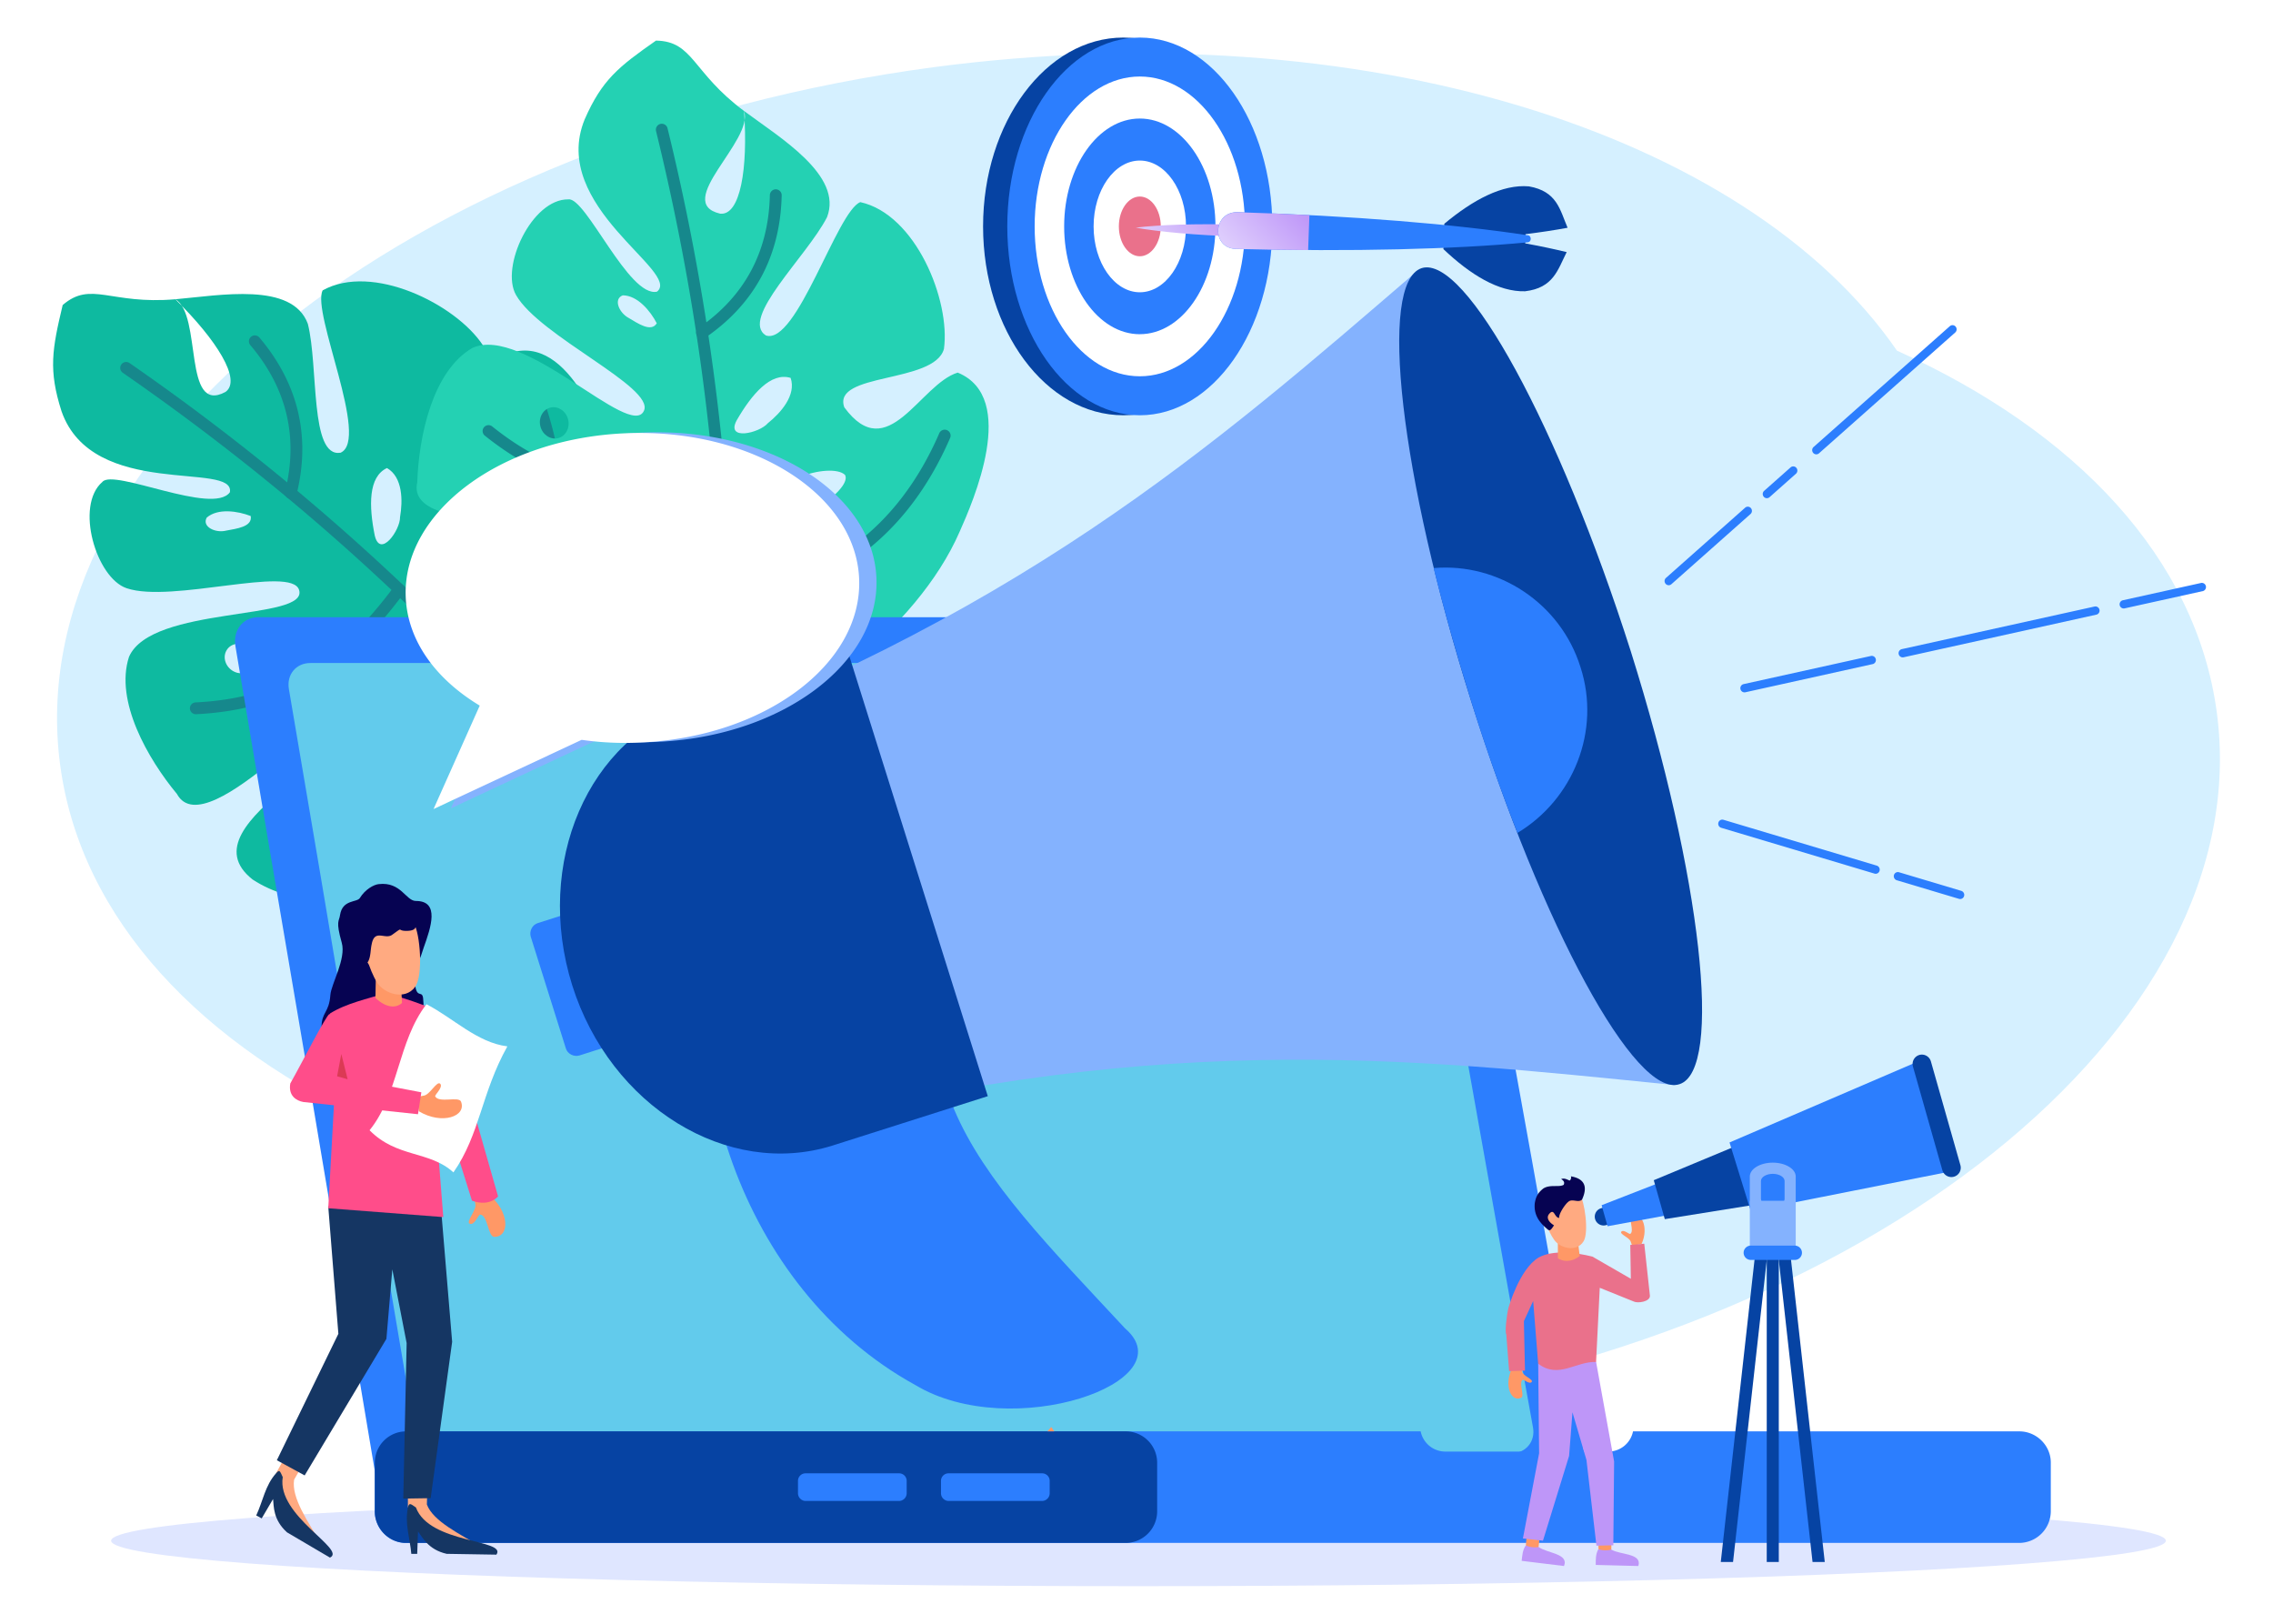 <svg id="Illustration" xmlns="http://www.w3.org/2000/svg" xmlns:xlink="http://www.w3.org/1999/xlink" viewBox="0 0 2800 2000"><defs><style>.cls-1,.cls-19{fill:#fff;}.cls-2{fill:#d5f0ff;}.cls-11,.cls-12,.cls-13,.cls-14,.cls-15,.cls-16,.cls-17,.cls-18,.cls-19,.cls-2,.cls-20,.cls-21,.cls-22,.cls-24,.cls-25,.cls-3,.cls-5{fill-rule:evenodd;}.cls-3{fill:#0ebaa0;}.cls-4{fill:#16888c;}.cls-5{fill:#24d1b3;}.cls-6{fill:#dfe6ff;}.cls-11,.cls-7{fill:#2c7efe;}.cls-8{fill:#62cbec;}.cls-13,.cls-9{fill:#0643a3;}.cls-10,.cls-17{fill:#ff9866;}.cls-12,.cls-23{fill:#84b2fe;}.cls-14{fill:#060352;}.cls-15{fill:#ffaa81;}.cls-16{fill:#153663;}.cls-18{fill:#ff4d8a;}.cls-20{fill:#db3a55;}.cls-21{fill:#be96f8;}.cls-22{fill:#ea718b;}.cls-24{fill:url(#linear-gradient);}.cls-25{fill:url(#linear-gradient-2);}</style><linearGradient id="linear-gradient" x1="1170.48" y1="-54.6" x2="1260.59" y2="-54.6" gradientTransform="matrix(-0.86, 0.65, 0.73, 0.76, 2557.02, -460.38)" gradientUnits="userSpaceOnUse"><stop offset="0" stop-color="#be96f8"/><stop offset="1" stop-color="#dfcffd"/></linearGradient><linearGradient id="linear-gradient-2" x1="1106.11" y1="1.46" x2="1200.68" y2="1.46" xlink:href="#linear-gradient"/></defs><rect class="cls-1" width="2800" height="2000"/><path class="cls-2" d="M2336.79,431.89C2151.55,163.16,1677.57,13,1150,82.77,503.31,169.14,21.79,554.09,74.17,942.71c25.56,189.72,173.5,345.44,393.94,444.67,185.23,269.19,659.21,419.4,1186.83,349.12,646.64-85.91,1128.17-470.86,1075.78-859.48-25.56-189.72-173.5-345.44-393.93-445.13Z"/><path class="cls-3" d="M705.93,952.75c52.93-69.16,93.29-246.1,52.45-372.14C746.12,541.87,703.3,408.5,626.53,435.34,601.1,477,638.86,579,550.31,559.93c-40-22.17,63.62-95.14,44.27-135.1-33.47-50.4-136.14-101.21-197.09-67.19-14.09,27.13,58.58,184.13,22,200-38.13,6.28-26.93-106-40.3-158.83-19.21-51.87-108.15-35-163.26-30.2,50.66,49.61,82.26,99.68,61.86,114.14-52.94,28.71-28.35-95-61.86-114.14-80,6.91-103.55-23.12-138.72,7.1-13,54.52-17.69,80.07-1.42,130.86,38.21,109.31,214.3,61,207.39,99.77-20.88,28.63-143.17-29.39-157-12.82-34.23,29.33-7.64,118.36,29.79,131,55.41,18.83,203.09-28.46,212.45,2.12,12.1,38.42-181.73,18.77-209.49,82.35-17.85,54.41,23.4,126,59,168.9,36.63,67.56,210.55-142.95,231.78-125.23,22.37,69-229.1,159.44-138.5,230.67,52,34,113.92,27.23,174,17.11,92.55-15.87,184.37-97.38,220.73-147.69ZM279.68,800.08c5.44-8,17.09-9.49,25.9-3.38s11.55,17.63,6,25.56-17.21,9.45-26,3.34-11.43-17.59-5.86-25.52ZM461.62,659.51c6.69,28.67,31.52-6.56,31.18-22.69,3.46-19.77,3.44-49.19-16.1-60.32-23.13,10.7-22.37,46.79-15.08,83Zm108.12,60.43c-35.24-24.83,12.77-99.12,36.42-98.35,20.65,7.28-7.36,108.86-36.42,98.35ZM500,913.46c-9.58,13.08,14.12,10.84,20.62,4.91,9.55-5.6,21.89-16.22,19.46-28.29-12.68-5.91-27.56,7.31-40.08,23.38ZM254.6,637.6c13.67-11.9,38.23-8.22,54.23-2,2.41,13.38-17.58,15.51-30.05,17.94-13.44,3.43-30.26-4.72-24.18-15.9Z"/><path class="cls-4" d="M871.49,1177.94a7.28,7.28,0,0,1-3.74-2.77c-200.12-286.58-434.48-520.79-716.49-716a7.28,7.28,0,1,1,8.29-12,2843,2843,0,0,1,412.24,347.3c110.73,113.06,214.32,238.33,307.9,372.35a7.28,7.28,0,0,1-8.2,11.1Z"/><path class="cls-4" d="M356,614.22a7.28,7.28,0,0,1-4.83-8.7c16.63-66.6,2.23-127.3-42.79-180.42a7.28,7.28,0,0,1,11.11-9.42c23,27.12,38.69,56.62,46.67,87.68,8.59,33.44,8.3,69-.87,105.69a7.27,7.27,0,0,1-8.82,5.3Z"/><path class="cls-4" d="M594.66,837.89a7.38,7.38,0,0,1-2.82-1.68,7.29,7.29,0,0,1-.2-10.3c84-87.41,107.27-198,67.41-319.7a7.28,7.28,0,1,1,13.84-4.53C714.53,628.86,690.07,744.47,602.14,836A7.3,7.3,0,0,1,594.66,837.89Z"/><path class="cls-4" d="M239,879.37a7.28,7.28,0,0,1,1.87-14.2C342.92,860.19,414,818.63,486,721.73a7.28,7.28,0,0,1,11.68,8.69C461.58,779,427.35,812.51,390,835.89c-42.66,26.7-91.2,41-148.4,43.82A7.36,7.36,0,0,1,239,879.37Z"/><path class="cls-4" d="M370,1050.63a7.28,7.28,0,0,1,1.81-14.2c175.27-9.91,241-82.29,278.63-144.25a7.28,7.28,0,1,1,12.44,7.57c-39.51,65-108.2,140.92-290.25,151.21A7,7,0,0,1,370,1050.63Z"/><path class="cls-5" d="M896.05,898.85c85.42-16.58,233-122.2,286-243.76,16.47-37,72.88-165.32-2.32-196.15-46.62,14.33-86,115.8-139.67,42.78-15.31-43.13,110.68-29,122.73-71.85,8.3-59.84-34.84-166-103-180.9-28.58,10.92-78.33,176.57-116.27,164.26-32.66-20.59,50.2-97.09,75.24-145.65,19.94-51.51-57.77-97.85-102.19-130.89,5,70.69-4.56,129.2-29.43,126.48-58.67-13.58,41.86-89.92,29.43-126.48C852.23,88.85,854.45,50.83,808.09,50c-46.06,32.23-66.4,48.15-87.88,97.07-43.87,107.27,119.91,187.79,89.11,212.18-34.64,7.67-87.76-116.93-109.16-113.68C655.23,244.81,616,329,635.69,363.43c29,50.8,170.87,113.27,157.56,142.48-16.36,36.65-148.46-106.6-211.44-77.3-49.46,28.91-65.95,109.76-67.82,165.5-17.34,74.93,252.46,32.55,256.53,60C741.56,720.58,493.38,621.51,514,735c16.37,59.88,67.19,95.88,118.84,128.09,79.84,49.52,202.54,49.36,263.25,35.75ZM678.17,502c9.39-2.24,19.11,4.29,21.68,14.7s-3.13,20.8-12.52,23-19.1-4.3-21.67-14.71,3.09-20.67,12.51-23Zm229.41,15.57c-14.06,25.82,28,15.94,38.36,3.64,15.72-12.55,35.24-34.52,28-55.75-24.4-7.44-47.78,20-66.36,52.11Zm40.78,116.83c-9.8-41.89,75.34-65.78,92.57-49.48,10.65,19.17-77.64,76.6-92.57,49.48ZM767.92,733c-15.82,3.46,3.32,17.48,12.14,17.42,10.9,2.05,27.11,2.27,33.4-8.32-5.6-12.83-25.45-12.76-45.54-9.1Zm-.75-369.25c18.2.19,34,19.19,41.87,34.45-7,11.54-23.49-.06-34.32-6.42-12.25-6.43-19.48-23.59-7.55-28Z"/><path class="cls-4" d="M874.6,1180.51a7.3,7.3,0,0,1-5-7.77c40.21-347.25,20.13-678-61.41-1011.15a7.28,7.28,0,1,1,14.14-3.46A2846.59,2846.59,0,0,1,900.5,691.49c7.9,158.07,2.37,320.55-16.43,482.93a7.29,7.29,0,0,1-8.07,6.39A7.11,7.11,0,0,1,874.6,1180.51Z"/><path class="cls-4" d="M862.54,416.82a7.28,7.28,0,0,1-1.89-12.93C917.27,365,946.78,310,948.36,240.33a7.28,7.28,0,1,1,14.56.32c-1.69,74.61-33.33,133.56-94,175.24A7.27,7.27,0,0,1,862.54,416.82Z"/><path class="cls-4" d="M892.82,742.36a7.28,7.28,0,0,1,1.64-14.19c120.86-9.77,211.66-77,262.58-194.52a7.28,7.28,0,0,1,13.36,5.79c-53.19,122.74-148.2,193-274.77,203.25A7.29,7.29,0,0,1,892.82,742.36Z"/><path class="cls-4" d="M698.47,592.61c-35.19-11.3-68.7-29.89-101.57-56.28A7.28,7.28,0,0,1,606,525c79.67,64,160.38,80,278.59,55.22a7.28,7.28,0,0,1,3,14.26c-59.24,12.4-107.08,14.79-150.54,7.51A273.84,273.84,0,0,1,698.47,592.61Z"/><path class="cls-4" d="M723.55,831.51c-42.16-13.53-89.3-38.3-142.06-80a7.28,7.28,0,1,1,9-11.42c137.63,108.83,234.82,98.15,304.11,76.68a7.28,7.28,0,0,1,4.31,13.91C853.07,844.87,795.61,854.63,723.55,831.51Z"/><ellipse class="cls-6" cx="1402.45" cy="1897.73" rx="1265.58" ry="56"/><path class="cls-7" d="M318,760.23H1731.78c19.23,0,38.14,16.39,41.92,35.93,15.12,84.46,29.94,168.6,45.06,252.75,15.13,84.46,30.26,168.61,45.39,253.07,15.44,84.77,30.57,169.24,45.69,254,15.13,85.09,30.57,170.18,45.7,255.28,3.78,19.85-9.77,35.92-29,35.92H502.06c-19.23,0-36.88-15.76-40.34-35.29q-21.29-127.65-43.18-255.28c-14.18-84.77-28.68-169.87-42.86-254.64-14.5-84.46-28.68-169.24-43.18-253.7L290,795.84c-3.15-19.54,9.14-35.61,28.05-35.61Z"/><path class="cls-8" d="M382.3,816.64h978.55c108.73.32,217.77,0,326.5,0,17.64,0,35,14.82,38.13,32.15q20.32,113,40.65,226.59c13.56,75.64,27.11,151,40.66,226.6l40.65,227.85c13.55,76,27.11,151.91,41,228.49,3.15,17.33-9.14,31.83-26.78,31.83h-657.1c-109.67,0-219.34.31-329,.31H547.44c-17.65,0-34.35-14.18-37.19-31.83q-19.38-114.39-38.76-228.17Q452.11,1416.07,432.72,1302c-12.92-75.64-25.84-151.59-38.45-227.23q-19.38-113.44-38.44-226.28c-2.84-17.65,8.82-31.83,26.47-31.83Z"/><path class="cls-7" d="M500.17,1763.05H1750.06a31,31,0,0,0,30.26,24.89h201.06a31,31,0,0,0,30.26-24.89h475.88c21.11,0,38.76,17.33,38.76,38.45v60.19a39.15,39.15,0,0,1-38.76,38.76H500.17c-21.12,0-38.45-17.65-38.45-38.76V1801.5a38.6,38.6,0,0,1,38.45-38.45Z"/><path class="cls-9" d="M500.17,1763.05h886.52a38.67,38.67,0,0,1,38.76,38.45v60.19a38.94,38.94,0,0,1-38.76,38.76H500.17c-21.12,0-38.45-17.65-38.45-38.76V1801.5a38.6,38.6,0,0,1,38.45-38.45Z"/><path class="cls-7" d="M992.43,1814.73h115a9.29,9.29,0,0,1,9.46,9.46V1839a9.55,9.55,0,0,1-9.46,9.77h-115A9.55,9.55,0,0,1,983,1839v-14.81a9.29,9.29,0,0,1,9.45-9.46Z"/><path class="cls-7" d="M1168.6,1814.73h115a9.29,9.29,0,0,1,9.46,9.46V1839a9.55,9.55,0,0,1-9.46,9.77h-115a9.55,9.55,0,0,1-9.45-9.77v-14.81a9.29,9.29,0,0,1,9.45-9.46Z"/><polygon class="cls-10" points="1294.98 1757.69 1290.25 1763.05 1298.76 1763.05 1294.98 1757.69"/><path class="cls-11" d="M1233.52,1058.35l-344.89,53.07c-61.91,188.65,20.63,474.59,238.77,594.47,118.89,71.72,335.06-3.93,258.42-69.77C1204,1440.58,1056.65,1304,1233.52,1058.35Z"/><path class="cls-11" d="M725.51,1131.07l43.24,137.56c2,6.88-2,14.74-8.84,16.71l-46.19,14.73c-6.87,2-14.74-2-16.7-8.84l-43.24-137.56c-2-6.88,2-14.74,8.85-16.71l46.18-14.74c6.88-2,14.74,2,16.7,8.85Z"/><path class="cls-12" d="M1982.26,892.3l-30.47-72.72-16.7-76.64-13.75,4.91L1746.43,333.2C1493.91,550.35,1252.19,764.56,765.8,937.5L758.92,1193l-2,1,2,2v3.93l2-1,152.3,204.38c497.19-137.57,818.5-100.23,1149.64-66.82l-94.33-440.2Z"/><path class="cls-13" d="M2008.79,801.9c87.45,278.07,114,516.84,59.93,533.55-54,17.68-169-193.57-256.45-471.65-87.45-277.09-115-515.86-60.93-533.55,54.05-16.7,169,194.55,257.45,471.65Z"/><path class="cls-13" d="M1216.81,1350.19l-191.6,60.92C896.49,1451.39,752,1363,704.88,1213.6h0C657.72,1063.27,724.53,908,854.24,867.73l191.6-60.92Z"/><path class="cls-11" d="M1946.88,821.55h0c25.55,78.61-8.84,163.11-77.62,204.38-19.66-50.11-39.31-105.14-57-162.13s-33.41-112-46.19-164.09c79.59-6.88,156.24,43.23,180.8,121.84Z"/><path class="cls-7" d="M2611.19,745.49a5.09,5.09,0,0,1,3.8-6.11L2711.62,718a5.14,5.14,0,0,1,2.22,10l-96.63,21.35A5.08,5.08,0,0,1,2611.19,745.49Z"/><path class="cls-7" d="M2338.92,805.67a5.09,5.09,0,0,1,3.81-6.11L2580.53,747a5.14,5.14,0,0,1,2.22,10L2344.94,809.6A5.08,5.08,0,0,1,2338.92,805.67Z"/><path class="cls-7" d="M2144,848.75a5.08,5.08,0,0,1,3.81-6.1L2305,807.9a5.14,5.14,0,0,1,2.22,10L2150,852.69A5.08,5.08,0,0,1,2144,848.75Z"/><path class="cls-7" d="M2333,1080.37a5.22,5.22,0,0,1,.07-2.54,5,5,0,0,1,6.22-3.47L2416,1097.3a5.19,5.19,0,0,1,3.46,6.38,5,5,0,0,1-6.22,3.47l-76.74-22.94A5.16,5.16,0,0,1,2333,1080.37Z"/><path class="cls-7" d="M2116.73,1015.76a5.18,5.18,0,0,1,.08-2.53,5,5,0,0,1,6.22-3.48l188.84,56.44a5.19,5.19,0,0,1,3.47,6.37,5,5,0,0,1-6.23,3.48l-188.84-56.44A5.16,5.16,0,0,1,2116.73,1015.76Z"/><path class="cls-7" d="M2232.47,555.58a5.16,5.16,0,0,1,1.59-5l167.85-148.83a5,5,0,0,1,7.11.53,5.19,5.19,0,0,1-.46,7.24L2240.71,558.38a5,5,0,0,1-7.11-.53A5.23,5.23,0,0,1,2232.47,555.58Z"/><path class="cls-7" d="M2171.56,609.6a5.14,5.14,0,0,1,1.59-5l32.57-28.89a5,5,0,0,1,7.11.53,5.2,5.2,0,0,1-.46,7.25L2179.8,612.4a5,5,0,0,1-7.11-.53A5.23,5.23,0,0,1,2171.56,609.6Z"/><path class="cls-7" d="M2050.66,716.81a5.16,5.16,0,0,1,1.59-5l97.5-86.47a5,5,0,0,1,7.11.53,5.19,5.19,0,0,1-.46,7.24l-97.5,86.48a5,5,0,0,1-7.11-.53A5.34,5.34,0,0,1,2050.66,716.81Z"/><path class="cls-14" d="M521.68,1167.88c9.35-26,20.25-58.14-9.34-58.14-12.46,0-18.17-23.88-45.68-20.76-6.23.52-17.13,6.74-23.36,17.13-3.64,5.71-21.29,1.55-24.4,20.76-1,8.31-5.71,6.75,2.07,34.26,5.71,19.73-13,50.88-14,64.38-1.56,22.32-10.9,20.76-10.9,40,3.63,9.86,27,13,52.43,4.67,8.82-3.11,20.24-4.67,29.07-1.56,5.19,2.08,22.84,1.56,22.84-10.9,0-10.38,25.44,13.5,20.76-28.55-1.55-11.42-10.38,5.71-10.38-29.07,0-11.94,2.6-5.19,10.9-32.19Z"/><path class="cls-15" d="M381.52,1789.28,358.68,1781,340,1814.71l5.19,2.6-7.79,9.86v16.09l58.15,58.15c-16.1-27-36.86-56.59-33.23-78.91Z"/><path class="cls-16" d="M340,1814.71c4.15-4.67,4.67-3.63,8.31,4.68-7.79,47.75,79.42,89.28,58.14,99.15l-52.95-31.15c-17.13-15.57-16.1-31.67-17.13-41l-14,23.88c-2.6-1.56-4.67-2.6-6.75-3.63,8.31-17.66,10.9-36.86,24.4-51.92Z"/><path class="cls-15" d="M526.88,1814.19l-24.4,4.16v38.41h6.23l-2.08,11.94,7.27,14,79.42,22.84c-27-16.09-59.7-31.67-67.48-52.43Z"/><path class="cls-16" d="M502.48,1856.76c1.55-5.71,2.59-5.19,9.86,0C529,1901.93,625,1895.7,611.49,1914.9l-61.25-1c-22.85-5.2-29.59-20.25-35.3-27.52l-1,27.52h-7.27c-1.56-19.21-8.31-36.86-4.15-57.11Z"/><polygon class="cls-16" points="478.08 1437.83 542.97 1484.55 556.98 1652.75 530.51 1845.34 496.77 1845.86 500.92 1654.3 483.27 1563.46 476 1649.11 375.29 1817.31 341.03 1798.62 416.82 1642.88 404.36 1486.11 478.08 1437.83"/><path class="cls-17" d="M585.54,1483c2.07,7.27-12.46,22.32-6.75,24.4,6.23,2.08,10.38-11.94,13-11.42,9.34,1.56,9.34,27.51,17.13,27.51,19.72,0,18.69-32.18-7.79-53l-14,3.64c-1.55,1-3.63-.52-1.55,8.82Z"/><path class="cls-18" d="M476.52,1222.91h0c23.88,8.31,68,19.21,75.27,34.78l61.78,216c-9.35,9.86-22.84,8.82-32.19,5.19l-49.31-157.3,14,177.54-141.72-10.9,9.86-178.06c-2.59-20.24-5.19-41-7.78-61.77,19.72-12.46,46.2-18.17,70.08-25.44Z"/><path class="cls-17" d="M493.65,1204.22,463,1202.66l-.52,26.48c13,12.46,25.44,13,32.71,6.23Z"/><path class="cls-15" d="M447.45,1148.68c20.76-3.64,41.53-7.27,62.29-11.42,7.79,11.93,11.94,64.37,1.56,78.38-12.46,17.13-38.93,8.31-47.24-6.23-8.3-13-19.73-47.24-16.61-60.73Z"/><path class="cls-15" d="M456.27,1189.69c11.94-6.23,10.39-11.42,1-18.69-3.11-3.64-8.82-5.71-11.42-.52-1.56,5.19,6.23,15,10.38,19.21Z"/><path class="cls-14" d="M509.74,1129.47c-1,4.67,10.39,17.13-9.34,17.13-11.94,0-2.6-5.71-17.13,4.67-8.83,6.75-21.8-7.79-25.44,11.94-1.56,6.75-1,14.54-4.15,20.77-2.08,3.11-8.31,21.28-13.5,6.74-5.19-15.57-9.34-13-6.23-34.78.52-4.67,8.83-18.17,13.5-21.28,9.86-6.23,17.65-7.27,29.07-7.79,4.67,0,32.7-3.11,33.74,1a5.24,5.24,0,0,0-.52,1.56Z"/><path class="cls-19" d="M625,1288.84c-37.38-4.67-66.45-34.78-99.67-51.91-35.3,45.68-34.26,111.09-70.08,155.22,33.74,34.26,73.71,24.91,103.3,51.91,32.71-46.72,34.26-97.6,66.45-155.22Z"/><path class="cls-17" d="M521.68,1349.58c7.79-.52,16.62-19.21,20.77-14.54,3.63,4.67-7.79,14-6.23,15.58,4.67,8.3,29.07-.52,31.67,6.22,7.26,18.17-23.36,29.08-51.92,11.94l-2.07-14.53c.52-1.56-1.56-3.12,7.78-4.67Z"/><path class="cls-18" d="M431.88,1265.48c-8.83-5.71-17.14-10.9-26-16.61-4.67,2.59-32.19,57.1-48.28,85.65-2.6,15.06,7.27,21.29,16.09,22.84l141.21,15.06,4.15-27L415.26,1325.7Z"/><polygon class="cls-20" points="420.45 1298.18 428.24 1329.33 415.26 1325.7 420.45 1298.18"/><path class="cls-17" d="M1875.09,1689.64c1.19,5.32,14.42,9.52,11.62,12.67s-9.94-3.85-11.06-2.66c-5.18,3.64,2.87,19.46-1.75,21.91-11.55,6.09-21.35-13.51-12.18-34.23l9.73-2.31c1.12-.07,2-1.47,3.64,4.62Z"/><path class="cls-17" d="M2008.93,1529.7c-1.19-5.32-14.42-9.52-11.62-12.74,2.94-3,9.94,3.92,11.06,2.73,5.18-3.64-2.94-19.53,1.75-21.91,11.55-6.09,21.35,13.51,12.18,34.23l-9.73,2.31c-1.12,0-2,1.47-3.64-4.62Z"/><path class="cls-21" d="M1975.82,1905.24l9,3.36c11.13,6.79,38.29,4.34,33.39,20.3l-52.5-1.33c.07-6.37-.28-13.37,3.29-19.46Z"/><path class="cls-17" d="M1969,1899.22l16,.49-.07,8.89a26.42,26.42,0,0,1-15.82-.49Z"/><path class="cls-21" d="M1886.71,1901.25l8.61,4.2c10.43,7.84,37.66,8,31.29,23.45l-52.15-6.37c.77-6.37,1-13.37,5.18-19.11Z"/><path class="cls-17" d="M1880.41,1894.6l15.89,2.1-1,8.75a25.92,25.92,0,0,1-15.68-2Z"/><polygon class="cls-21" points="1927.73 1649.46 1894.83 1679.56 1895.95 1790.09 1876 1894.95 1900.71 1897.68 1932.91 1793.24 1937.04 1739.55 1954.26 1798.21 1966.58 1903.84 1987.37 1903.35 1988.35 1800.1 1966.16 1677.6 1953.28 1661.78 1932.14 1670.74 1927.73 1649.46"/><path class="cls-22" d="M1895.18,1549c-23.8,14.56-37,62-37,62-2.24,8.82-4.55,30-2.66,32.54l3.5,45.29,19.53-.56-1.33-61,11.41-24.77,6.16,77.13c25.06,19.32,47-3.29,71.33-2l4.55-91.41,42,16.94c4.62,2.31,19.67.35,19.81-6.93l-7-64.33-17.22,1.54.7,41.65-47.32-27.3c-21.35-5.25-48.37-8.61-66.5,1.19Z"/><path class="cls-17" d="M1943.48,1526.55l-24.5,1.19.14,22.19c10.85,6.51,20.86,1.68,26.88-2.8Z"/><path class="cls-15" d="M1898.82,1481.75c15.54-3.92,31.15-7.91,46.69-11.83,6.51,8.61,12.11,48.16,5.18,59.08-8.54,13.79-29.19,8.54-36.26-2-7.07-9.66-17.29-35.07-15.61-45.22Z"/><path class="cls-14" d="M1931.93,1480.28c4.83-4.41,12.39,1.82,16.94-2.8,6-13.23,5.6-25.2-13.72-28.56a4.64,4.64,0,0,1-1.54,5.18c-3-1-5.88-3.36-10.5-1.89,3.64,2.45,4.34,4.27,3.15,7.14-5.88,3.43-16.45-.77-24.92,4.41-7.49,5.74-9.52,11.2-10.71,18.2-1.89,18.2,10.5,27.51,16.24,32.69,2.17,1.12,3.08,1.47,7.42-5.39-6.16-3.71-10.15-9.45-5.74-14.28,6.23-7.14,6.16,4.9,12.11,5.18-.7-5,7.49-17.08,11.27-19.88Z"/><rect class="cls-9" x="2176.37" y="1545.38" width="14.84" height="378.55"/><polygon class="cls-13" points="2161.81 1547.34 2176.44 1551.47 2134.86 1923.93 2119.74 1923.93 2161.81 1547.34"/><polygon class="cls-13" points="2205.76 1547.34 2191.14 1551.47 2232.78 1923.93 2247.83 1923.93 2205.76 1547.34"/><path class="cls-13" d="M1997.22,1481.13l-24.85,7.07a10.77,10.77,0,0,0-7.42,13.37h0a10.87,10.87,0,0,0,13.37,7.49l24.85-7.07a10.87,10.87,0,0,0,7.49-13.37h0a11,11,0,0,0-13.44-7.49Z"/><polygon class="cls-11" points="2053.1 1453.26 1972.95 1484.48 1980.3 1510.38 2064.93 1494.77 2053.1 1453.26"/><polygon class="cls-13" points="2155.3 1404.54 2037.21 1453.68 2050.79 1501.63 2177.14 1481.4 2155.3 1404.54"/><polygon class="cls-11" points="2364.03 1306.89 2130.52 1407.2 2156.7 1491.69 2406.03 1442.27 2364.03 1306.89"/><path class="cls-13" d="M2364.38,1299.4h0a11.58,11.58,0,0,1,14.21,8l36.33,127.75a11.49,11.49,0,0,1-7.91,14.21h0a11.56,11.56,0,0,1-14.28-7.91l-36.26-127.75a11.59,11.59,0,0,1,7.91-14.28Z"/><path class="cls-12" d="M2183.79,1432.05h0c15.54,0,28.28,7.7,28.28,17.08v33.25c0,9.45-12.74,17.15-28.28,17.15h0c-15.54,0-28.28-7.7-28.28-17.15v-33.25c0-9.38,12.74-17.08,28.28-17.08Zm0,13.79h0c8.05,0,14.56,4,14.56,8.82v22.19c0,4.83-6.51,8.82-14.56,8.82h0c-8,0-14.56-4-14.56-8.82v-22.19c0-4.83,6.58-8.82,14.56-8.82Z"/><rect class="cls-23" x="2155.51" y="1479.02" width="56.56" height="58.52"/><path class="cls-11" d="M2156.7,1534.25H2211a8.81,8.81,0,0,1,8.74,8.82h0a8.81,8.81,0,0,1-8.74,8.82H2156.7a8.87,8.87,0,0,1-8.82-8.82h0a8.87,8.87,0,0,1,8.82-8.82Z"/><path class="cls-23" d="M793,532.78C638.87,538.88,517,629.46,521.1,734.36c2.13,54,37,101.29,91.17,133.91L555.38,995.68l182.41-85.25a374,374,0,0,0,70.32,3.4c154.17-6.1,275.7-96.27,271.53-201.56C1075.49,607.36,947.21,526.68,793,532.78Z"/><path class="cls-1" d="M771.73,533.62c-154.16,6.1-276.09,96.68-271.94,201.58,2.14,54,37,101.29,91.17,133.92l-56.89,127.4,182.42-85.24a375.66,375.66,0,0,0,70.32,3.4c154.17-6.1,275.69-96.28,271.53-201.57C1054.19,608.2,925.9,527.52,771.73,533.62Z"/><path class="cls-13" d="M1383.77,511.5C1288.6,511.5,1211,407,1211,278.86s77.6-232.59,172.77-232.59,172.73,104.5,172.73,232.59S1478.89,511.5,1383.77,511.5Z"/><path class="cls-11" d="M1404.09,511.5c-89.92,0-163.26-104.5-163.26-232.64s73.34-232.59,163.26-232.59,163.22,104.5,163.22,232.59S1494,511.5,1404.09,511.5Z"/><path class="cls-19" d="M1404.09,463.47c-71.38,0-129.55-82.9-129.55-184.61s58.17-184.61,129.55-184.61S1533.6,177.2,1533.6,278.86s-58.17,184.61-129.51,184.61Z"/><path class="cls-11" d="M1404.09,411.67c-51.37,0-93.21-59.67-93.21-132.81S1352.72,146,1404.09,146s93.17,59.68,93.17,132.82-41.84,132.81-93.17,132.81Z"/><path class="cls-19" d="M1404.09,360c-31.36,0-56.93-36.44-56.93-81.12s25.57-81.12,56.93-81.12S1461,234.18,1461,278.86,1435.41,360,1404.09,360Z"/><path class="cls-22" d="M1404.09,315.66c-14.23,0-25.83-16.52-25.83-36.8s11.6-36.8,25.83-36.8,25.82,16.52,25.82,36.8-11.63,36.8-25.82,36.8Z"/><path class="cls-13" d="M1778.74,288.39l-.23,5.67-.45,12.78c33.12,31.4,67.84,52.85,100.6,51.92,35.07-4.14,40.21-26.44,51.27-48.23-15.65-3.8-32.59-7.39-51.09-10.76l.14-4.3.11-2.77.14-4.29c18.72-2.31,35.94-4.93,51.81-7.86-9.49-22.36-13-44.92-47.69-51-32.65-2.79-68.78,16.6-104.17,46.08Z"/><path class="cls-24" d="M1399.05,280.4c28.49-3.55,74.61-5.08,126.82-3.73,9.8.56,9.28,15-.54,14.67-52.19-1.62-98.11-5.81-126.28-10.94Z"/><path class="cls-11" d="M1881.74,289.78c-87.57-13.43-215-24.06-357.67-28.46-30.26-.07-31.86,44.35-1.64,45.26,142.67,3.69,270.64.36,359-8.05,5.77-.18,5.42-8.61.33-8.75Z"/><path class="cls-25" d="M1613,265c-28.78-1.49-58.51-2.71-88.88-3.64-30.26-.07-31.86,44.35-1.64,45.26,30.38.8,60.11,1.27,88.94,1.41Z"/></svg>